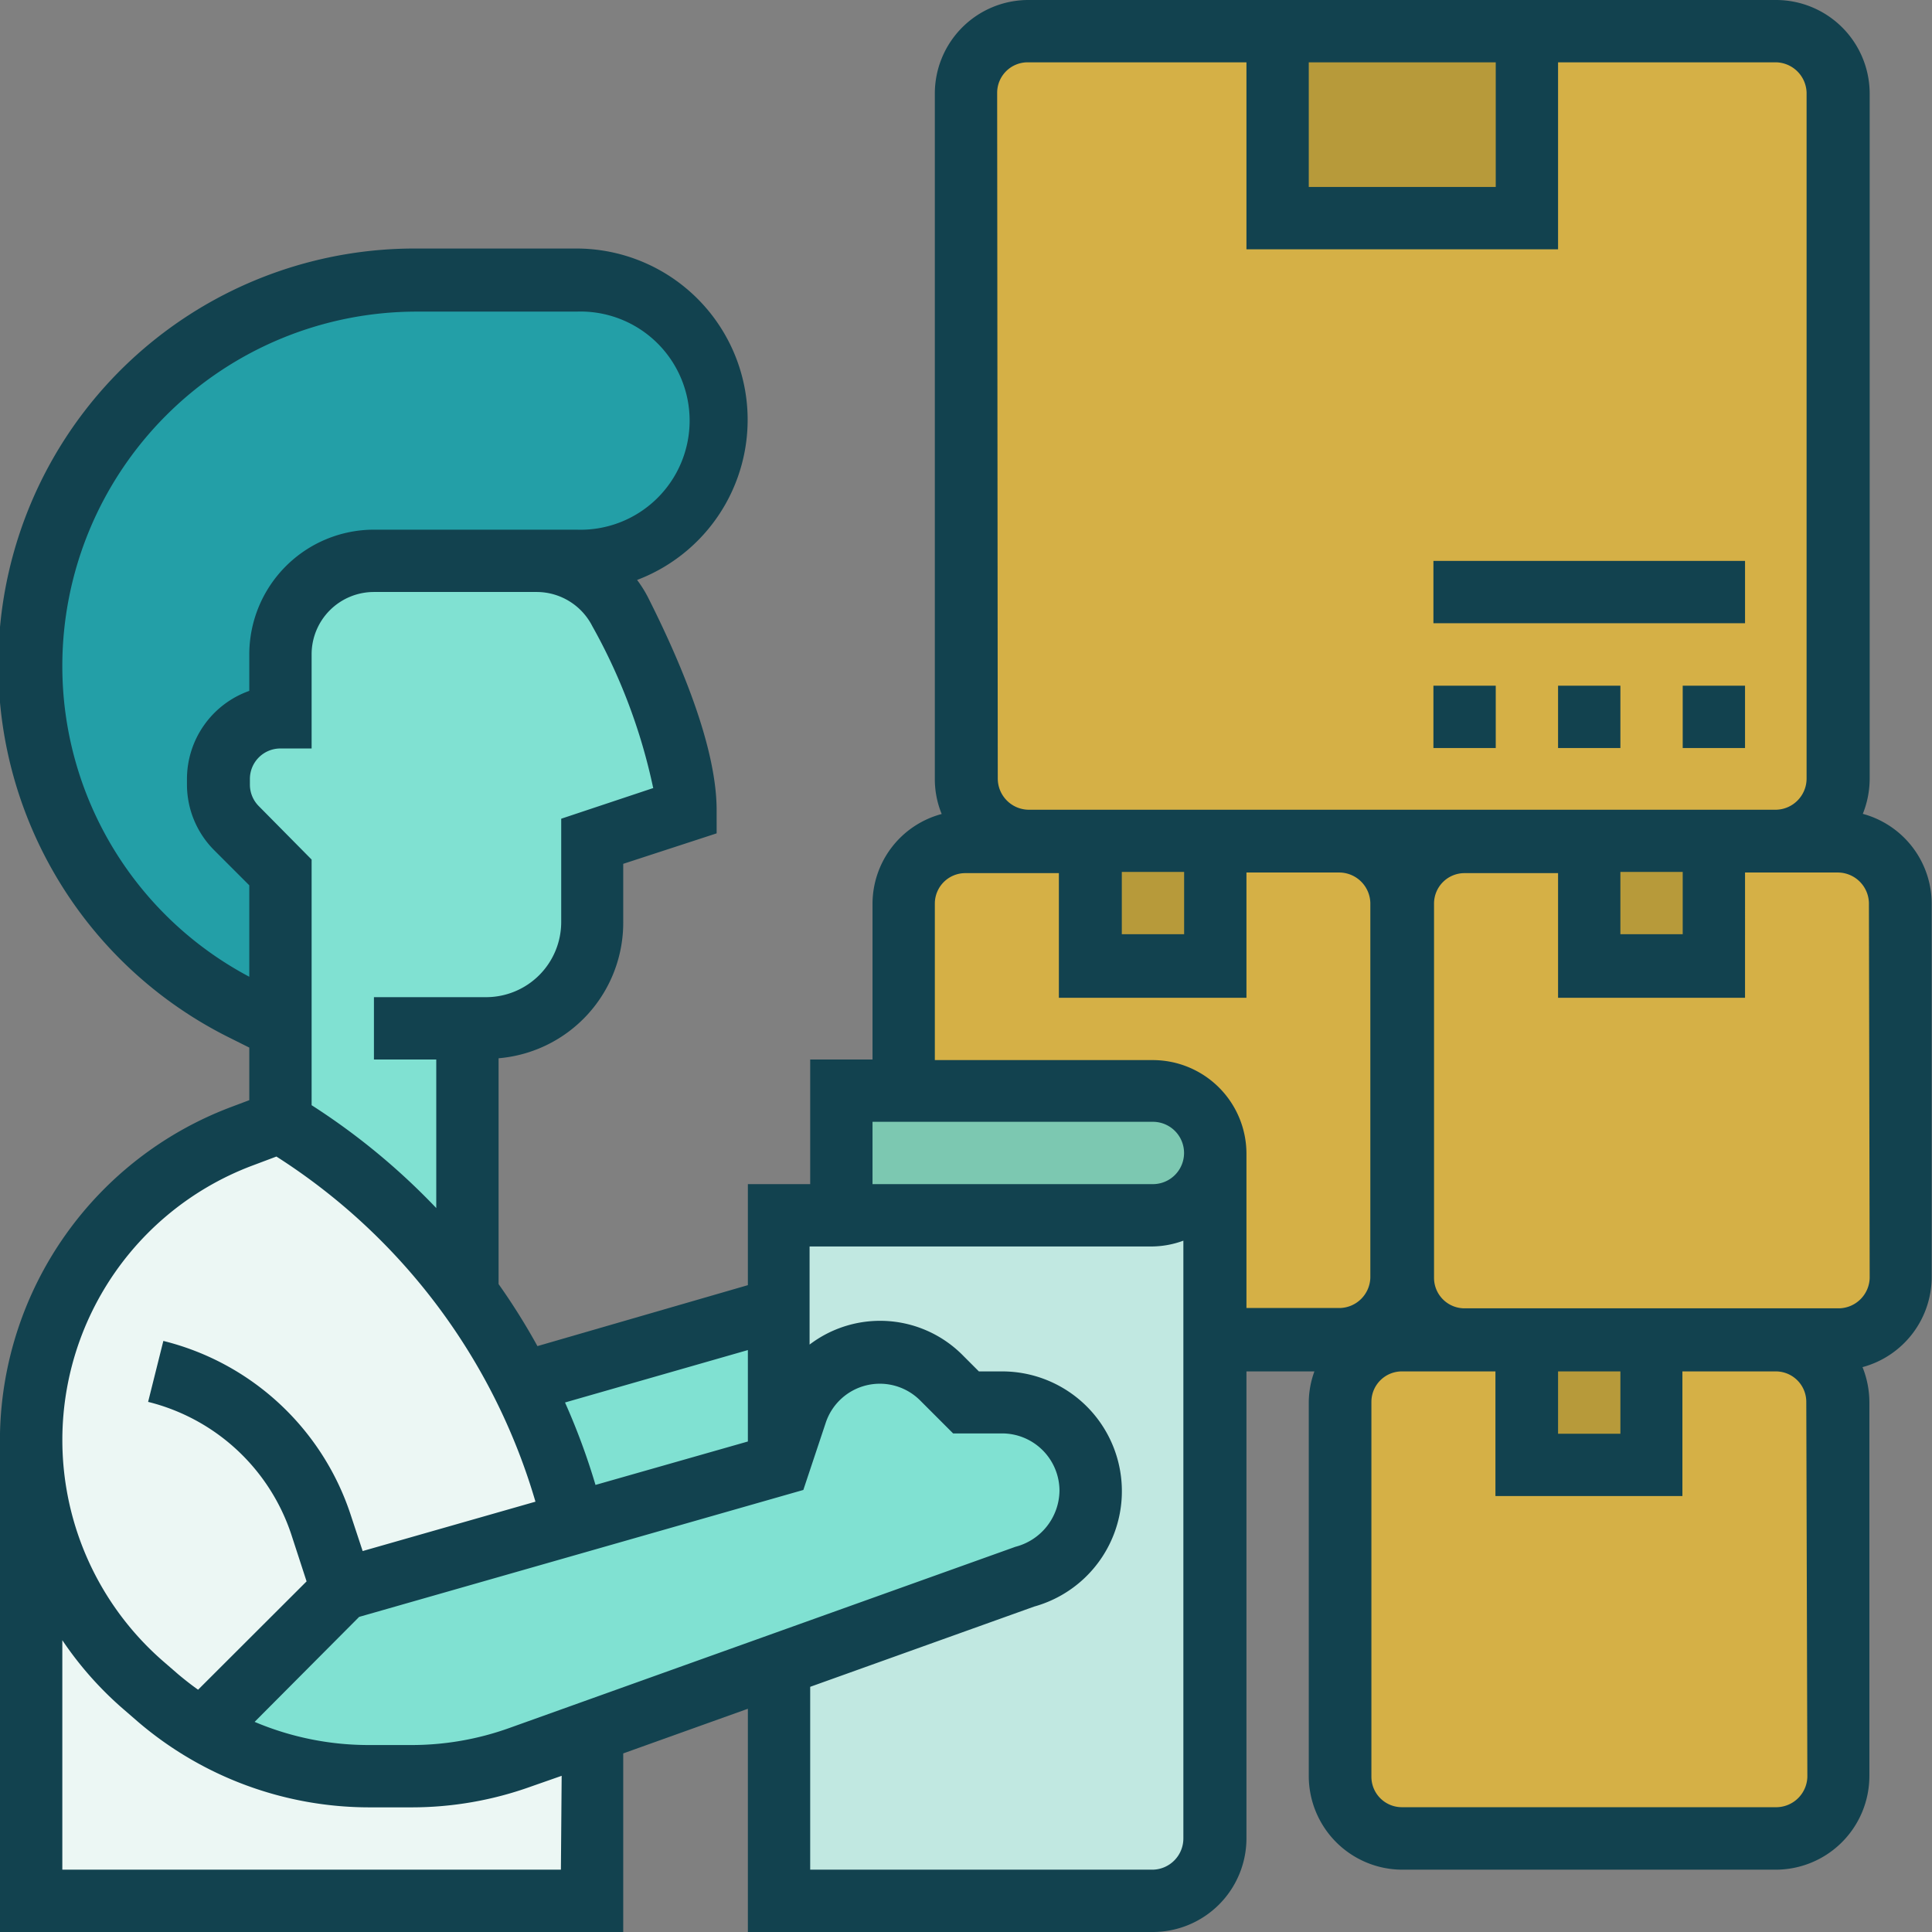 <svg xmlns="http://www.w3.org/2000/svg" viewBox="0 0 126.79 126.79"><rect x="0" y="0" width="126.79" height="126.79" fill="#808080" stroke="none"/><defs><style>.cls-1{fill:#d5b046;}.cls-2{fill:#b79a3a;}.cls-3{fill:#239fa7;}.cls-4{fill:#ecf7f4;}.cls-5{fill:#c1e8e1;}.cls-6{fill:#7cc8b1;}.cls-7{fill:#80e1d2;}.cls-8{fill:#12424f;}</style></defs><title>casosdeexito-icon-proveedores</title><g id="Capa_2" data-name="Capa 2"><g id="Capa_1-2" data-name="Capa 1"><path class="cls-1" d="M120.65,92v24.54a4.1,4.1,0,0,1-4.09,4.09H92a4.1,4.1,0,0,1-4.09-4.09V92A4.1,4.1,0,0,1,92,87.93h8.18v8.18h8.18V87.93h8.18A4.1,4.1,0,0,1,120.65,92Z"/><path class="cls-1" d="M124.74,83.84a4.1,4.1,0,0,1-4.09,4.09H96.11A4.1,4.1,0,0,1,92,83.84V59.3a4.1,4.1,0,0,1,4.09-4.09h8.18v8.18h8.18V55.21h8.18a4.1,4.1,0,0,1,4.09,4.09Z"/><path class="cls-1" d="M92,59.3V83.84a4.1,4.1,0,0,1-4.09,4.09H79.75V75.66a4.1,4.1,0,0,0-4.09-4.09H59.3V59.3a4.1,4.1,0,0,1,4.09-4.09h8.18v8.18h8.18V55.21h8.18A4.1,4.1,0,0,1,92,59.3Z"/><path class="cls-1" d="M120.65,6.13v45a4.1,4.1,0,0,1-4.09,4.09H67.48a4.1,4.1,0,0,1-4.09-4.09v-45A4.11,4.11,0,0,1,67.48,2H83.84V14.31H100.2V2h16.36A4.11,4.11,0,0,1,120.65,6.13Z"/><path class="cls-2" d="M83.84,2H100.2V14.31H83.84Z"/><path class="cls-2" d="M71.57,55.21h8.18v8.18H71.57Z"/><path class="cls-2" d="M104.29,55.21h8.18v8.18h-8.18Z"/><path class="cls-2" d="M100.2,87.93h8.18v8.18H100.2Z"/><path class="cls-3" d="M37.83,18.4a9.2,9.2,0,0,1,6.5,15.71,9.08,9.08,0,0,1-6.5,2.7H24.54a6.15,6.15,0,0,0-6.14,6.13V47a4.13,4.13,0,0,0-4.09,4.09v.35a4.08,4.08,0,0,0,1.21,2.9l2.88,2.89V67.48L16,66.3A25.29,25.29,0,0,1,27.32,18.4Z"/><path class="cls-4" d="M38.85,113.64v11.1H2V94.5a21.38,21.38,0,0,0,7.43,16.17l.92.76a20.26,20.26,0,0,0,2.88,2.08,21.18,21.18,0,0,0,11,3H27a21.31,21.31,0,0,0,7.18-1.25Z"/><path class="cls-4" d="M22.49,104.29l-9.22,9.22a20.26,20.26,0,0,1-2.88-2.08l-.92-.76a21.29,21.29,0,0,1,6.38-36.09l2.55-1A42.49,42.49,0,0,1,30.67,84.78a41.57,41.57,0,0,1,3.62,5.91,42.12,42.12,0,0,1,3.42,9.25v0Z"/><path class="cls-5" d="M55.91,89.06a5.8,5.8,0,0,0-3.66,3.66l-1.13,3.39V79.75H75.66a4.1,4.1,0,0,0,4.09-4.09v45a4.1,4.1,0,0,1-4.09,4.09H51.12v-15.5l16.2-5.81a5.82,5.82,0,0,0,2.56-9.71A5.87,5.87,0,0,0,65.76,92H63.39l-1.55-1.55A5.78,5.78,0,0,0,55.91,89.06Z"/><path class="cls-6" d="M75.66,71.57a4.1,4.1,0,0,1,4.09,4.09,4.1,4.1,0,0,1-4.09,4.09H55.21V71.57H75.66Z"/><path class="cls-7" d="M51.12,85.89V96.11L37.71,99.94a42.12,42.12,0,0,0-3.42-9.25Z"/><path class="cls-7" d="M69.88,93.72a5.82,5.82,0,0,1-2.56,9.71l-16.2,5.81-12.27,4.4-4.7,1.67A21.31,21.31,0,0,1,27,116.56H24.23a21.18,21.18,0,0,1-11-3l9.22-9.22L37.71,100v0l13.41-3.83,1.13-3.39a5.78,5.78,0,0,1,9.59-2.25L63.39,92h2.37a5.87,5.87,0,0,1,4.12,1.7Z"/><path class="cls-7" d="M30.67,67.48v17.3A42.49,42.49,0,0,0,18.4,73.62V57.26l-2.88-2.89a4.08,4.08,0,0,1-1.21-2.9v-.35A4.13,4.13,0,0,1,18.4,47V42.94a6.15,6.15,0,0,1,6.14-6.13H35.21a6.16,6.16,0,0,1,5.48,3.35c1.8,3.52,4.3,9.1,4.3,13l-6.14,2v5.3a7,7,0,0,1-7,7Z"/><path class="cls-8" d="M122.25,53.41a6.23,6.23,0,0,0,.45-2.29v-45A6.15,6.15,0,0,0,116.56,0H67.48a6.14,6.14,0,0,0-6.13,6.13v45a6,6,0,0,0,.45,2.29,6.11,6.11,0,0,0-4.54,5.89V69.53H53.17v8.18H49.08v6.63l-13.81,4a42.7,42.7,0,0,0-2.55-4.07V69.45a8.93,8.93,0,0,0,8.18-9V56.69l6.13-2V53.17c0-4.23-2.46-9.92-4.52-14a8,8,0,0,0-.7-1.11,11.24,11.24,0,0,0-4-21.75H27.32A27.32,27.32,0,0,0,15.1,68.12l1.26.63V72.2l-1.22.46A23.42,23.42,0,0,0,0,94.07H0v32.72H40.9V115.07l8.18-2.93v14.65H75.66a6.15,6.15,0,0,0,6.14-6.14V90h4.46a6,6,0,0,0-.37,2v24.54A6.15,6.15,0,0,0,92,122.7h24.54a6.15,6.15,0,0,0,6.14-6.14V92a6.18,6.18,0,0,0-.45-2.28,6.14,6.14,0,0,0,4.54-5.9V59.3A6.12,6.12,0,0,0,122.25,53.41ZM85.89,4.09H98.16v8.18H85.89Zm-20.45,2a2,2,0,0,1,2-2H81.8V16.36h20.45V4.09h14.31a2.05,2.05,0,0,1,2,2v45a2.05,2.05,0,0,1-2,2.05H67.48a2.05,2.05,0,0,1-2-2.05Zm40.9,51.13h4.09v4.09h-4.09Zm-32.72,0h4.09v4.09H73.62ZM57.26,73.62h18.4a2,2,0,1,1,0,4.09H57.26ZM23.57,106.11l29.15-8.33,1.47-4.41a3.74,3.74,0,0,1,6.2-1.46l2.16,2.16h3.21a3.77,3.77,0,0,1,3.77,3.77,3.85,3.85,0,0,1-2.89,3.67L33.46,113.39A19,19,0,0,1,27,114.52H24.23A19.18,19.18,0,0,1,16.71,113ZM49.08,88.6v6l-10,2.85a44.09,44.09,0,0,0-2-5.41ZM42.83,51.73l-6,2V60.5a4.93,4.93,0,0,1-4.94,4.94H24.54v4.09h4.09v9.75a44.26,44.26,0,0,0-8.18-6.75V56.41L17,52.92a2,2,0,0,1-.6-1.45v-.35a2,2,0,0,1,2-2h2.05V42.94a4.09,4.09,0,0,1,4.09-4.09H35.22a4.1,4.1,0,0,1,3.65,2.24,37.65,37.65,0,0,1,4,10.64Zm-38.74-8A23.26,23.26,0,0,1,27.32,20.45H37.83a7.16,7.16,0,1,1,0,14.31H24.54a8.19,8.19,0,0,0-8.18,8.18v2.4a6.14,6.14,0,0,0-4.09,5.78v.35a6.1,6.1,0,0,0,1.8,4.34l2.29,2.29v6A23.07,23.07,0,0,1,4.09,43.68ZM16.57,76.49l1.57-.59a40.27,40.27,0,0,1,17,22.65l-11.34,3.24L23,99.37A17.33,17.33,0,0,0,10.72,88l-1,4a13.26,13.26,0,0,1,9.4,8.71l1,3.07L13,110.89c-.44-.31-.87-.65-1.29-1l-.9-.78a19.24,19.24,0,0,1,5.76-32.62ZM36.81,122.7H4.09V107.64a22.83,22.83,0,0,0,4.06,4.57l.9.78a23.37,23.37,0,0,0,15.18,5.62H27a23.14,23.14,0,0,0,7.86-1.37l2-.7Zm38.85,0H53.17v-12l14.71-5.27A7.86,7.86,0,0,0,65.76,90H64.24l-1-1a7.64,7.64,0,0,0-10.11-.76V81.8H75.66a6.06,6.06,0,0,0,2-.38v39.23A2.05,2.05,0,0,1,75.66,122.7Zm6.14-47a6.15,6.15,0,0,0-6.14-6.13H61.35V59.3a2,2,0,0,1,2-2h6.14v8.18H81.8V57.26h6.13a2.05,2.05,0,0,1,2,2V83.84a2.05,2.05,0,0,1-2,2H81.8Zm36.81,40.9a2.05,2.05,0,0,1-2,2H92a2,2,0,0,1-2-2V92a2,2,0,0,1,2-2h6.14v8.18h12.27V90h6.13a2,2,0,0,1,2,2ZM102.25,90h4.09v4.09h-4.09Zm20.45-6.14a2.05,2.05,0,0,1-2,2H96.11a2,2,0,0,1-2-2V59.3a2,2,0,0,1,2-2h6.14v8.18h12.27V57.26h6.13a2.05,2.05,0,0,1,2,2Z"/><path class="cls-8" d="M102.25,45h4.09v4.09h-4.09Z"/><path class="cls-8" d="M94.07,45h4.09v4.09H94.07Z"/><path class="cls-8" d="M110.43,45h4.09v4.09h-4.09Z"/><path class="cls-8" d="M94.07,36.81h20.45V40.9H94.07Z"/></g></g></svg>